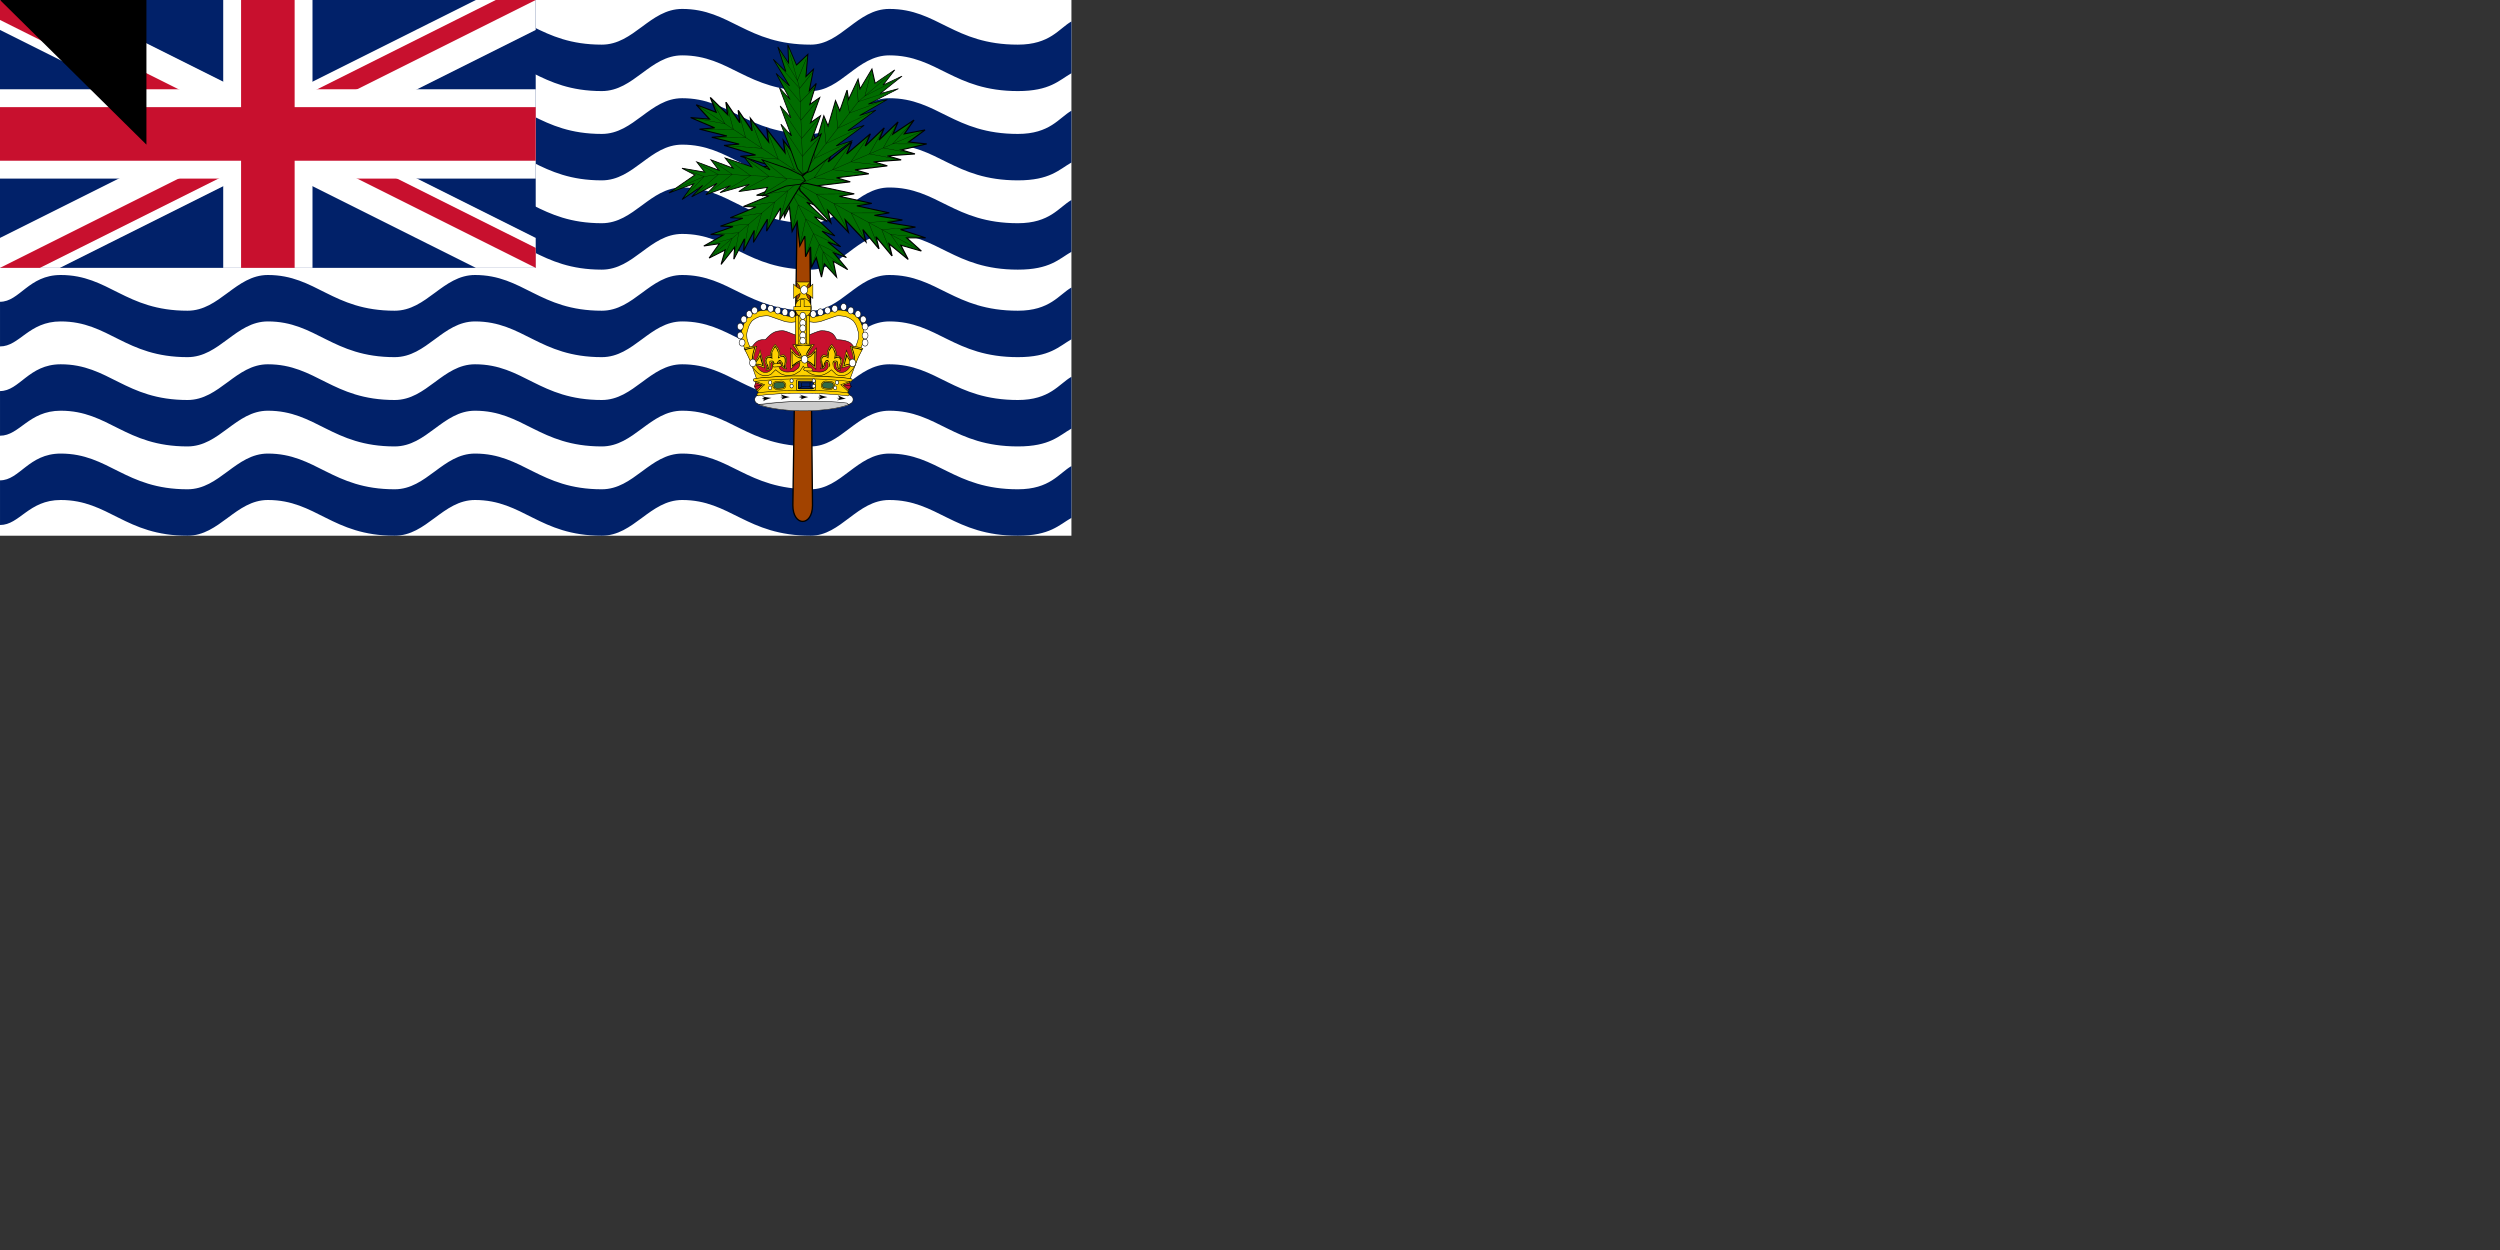 <svg xmlns="http://www.w3.org/2000/svg" xmlns:xlink="http://www.w3.org/1999/xlink" width="1400" height="700"><rect width="100%" height="100%" fill="#333333" stroke="none"/><clipPath id="c"><path d="M0 0v75h350v75h-50zm300 0H150v200H0v-50z"/></clipPath><clipPath id="b"><path d="M0 0h300v150H0z"/></clipPath><path fill="#fff" d="M0 0h600v300H0z"/><path id="a" fill="#012169" d="M600 261c-7 4-12 13-30 13-36 0-45-20-72-20-18 0-27 20-44 20-36 0-45-20-72-20-18 0-27 20-45 20-35 0-44-20-71-20-18 0-27 20-45 20-35 0-44-20-71-20-18 0-27 20-45 20-35 0-44-20-71-20-18 0-23 15-34 15v25c11 0 16-14 34-14 27 0 36 20 71 20 18 0 27-20 45-20 27 0 36 20 71 20 18 0 27-20 45-20 27 0 36 20 71 20 18 0 27-20 45-20 27 0 36 20 72 20 17 0 26-20 44-20 27 0 36 20 72 20 18 0 23-6 30-10z"/><use xlink:href="#a" transform="translate(0 -50)"/><use xlink:href="#a" transform="translate(0 -100)"/><use xlink:href="#a" transform="translate(0 -149)"/><use xlink:href="#a" transform="translate(0 -199)"/><use xlink:href="#a" transform="translate(0 -249)"/><path fill="#fff" d="M0 0h290v152H0Z" style="stroke-width:.983"/><g clip-path="url(#b)"><path fill="#012169" d="M0 0h300v150H0z"/><path stroke="#fff" stroke-width="30" d="m0 0 300 150m0-150L0 150"/><path stroke="#c8102e" stroke-width="20" d="m0 0 300 150m0-150L0 150" clip-path="url(#c)"/><path stroke="#fff" stroke-width="50" d="M150 0v200M0 75h350"/><path stroke="#c8102e" stroke-width="30" d="M150 0v200M0 75h350"/></g><path fill="#a24300" stroke="#fff" stroke-width="7" d="m447 79-3 204c0 12 11 12 11 0l-2-204Z" style="stroke:#000;stroke-width:.75;stroke-miterlimit:4;stroke-dasharray:none;stroke-opacity:1"/><g transform="matrix(.439 0 0 .377 122 25)"><g transform="matrix(-.315 .105 -.138 -.303 1046 373)"><g id="d" fill="none" stroke="#000"><path fill="#006d00" stroke="#fff" stroke-width="8" d="m496 549 18 71 35-53-18 89 36-36-36 89 36-36-36 89 36-36-36 107 36-36-36 107 36-36-36 106-17 54-18 17-18-17-17-54-36-106 36 36-36-107 36 36-36-107 36 36-36-89 36 36-36-89 36 36-18-89 35 53z" style="stroke:#000;stroke-opacity:1;stroke-width:4.453;stroke-miterlimit:4;stroke-dasharray:none" transform="translate(177 -224)"/><path d="M673 325v496m-71-177 71 106 71-106"/><path d="m602 573 71 106 71-106"/><path d="m602 502 71 107 71-107"/><path d="m602 449 71 89 71-89"/><path d="m602 396 71 89 71-89"/><path d="m620 343 53 106 53-106"/></g></g><use xlink:href="#d" transform="matrix(.237 -.282 .295 .228 355 205)"/><use xlink:href="#d" transform="matrix(.152 .335 -.333 .167 908 -153)"/><use xlink:href="#d" transform="matrix(-.21 .302 -.315 -.199 1141 168)"/><use xlink:href="#d" transform="matrix(-.208 -.258 .236 -.235 690 567)"/><g transform="matrix(-.362 -.099 -.21 .318 1222 -24)"><g id="e" fill="none" stroke="#000"><path fill="#006d00" stroke="#fff" stroke-width="8" d="m461 549 28 71 42-53-10 89 28-36-18 89 26-36-26 89 36-36-36 107 36-36-36 107 36-36-36 106-17 54-18 17-18-17-17-54-36-106 36 36-36-107 36 36-36-107 36 36-46-89 46 36-54-89 43 36-25-89 36 53z" style="stroke-width:3.336;stroke-miterlimit:4;stroke-dasharray:none;stroke:#000;stroke-opacity:1" transform="translate(283 -124)"/><path d="m751 461 29 124v336"/><path d="m720 762 60 88 60-88"/><path d="m718 691 62 89 60-89"/><path d="m719 620 61 89 59-89"/><path d="m716 567 64 71 53-71"/><path d="m709 514 71 71 45-71"/><path d="m720 469 53 87 35-95"/></g></g><use xlink:href="#e" transform="matrix(.361 .104 .013 .381 453 -239)"/><g fill="none" stroke="#000"><path fill="#006d00" stroke="#fff" stroke-width="8" d="m354 531 89 89 18-53v89l35-36-18 89 36-36-18 89 35-36-17 107 35-36-35 107 35-36-18 106-17 54-18 17-18-17-17-54-54-82 36 12-36-107 36 36-53-107 35 36-53-89 53 36-71-89 53 36-70-71 70 35z" style="stroke-width:3.523;stroke-miterlimit:4;stroke-dasharray:none;stroke:#000;stroke-opacity:1" transform="matrix(.046 -.365 .326 .065 386 315)"/><path d="m379 560 64 96 18 53 8 45 9 79 10 71 8 141" transform="matrix(.046 -.365 .326 .065 386 315)"/><path d="m425 904 64 70 51-88" transform="matrix(.046 -.365 .326 .065 386 315)"/><path d="m417 815 71 89 50-89" transform="matrix(.046 -.365 .326 .065 386 315)"/><path d="m407 752 71 81 46-89M372 638l89 71 25-71" transform="matrix(.046 -.365 .326 .065 386 315)"/><path d="m361 602 82 54 10-54m-63 89 81 71 34-71" transform="matrix(.046 -.365 .326 .065 386 315)"/></g></g><path d="M452 195h28l2-7v-5l-3-5-5-2-5-1-7 3-6 1-4-1zm-4 0h-29l-2-7v-5l3-5 5-2 5-1 7 3 6 1 5-1z" style="color:#000;font-style:normal;font-variant:normal;font-weight:400;font-stretch:normal;font-size:medium;line-height:normal;font-family:&quot;Bitstream Vera Sans&quot;;-inkscape-font-specification:&quot;Bitstream Vera Sans&quot;;text-indent:0;text-align:start;text-decoration:none;text-decoration-line:none;letter-spacing:normal;word-spacing:normal;text-transform:none;writing-mode:lr-tb;direction:ltr;text-anchor:start;display:inline;overflow:visible;visibility:visible;opacity:.995;fill:#fff;fill-opacity:1;stroke:none;stroke-width:.301;stroke-miterlimit:4;stroke-dasharray:none;stroke-opacity:1;marker:none;enable-background:accumulate"/><path d="M1079 809a523 523 0 0 0-48 2l-1 1c-4 1-5 5-3 8 5 5 30 10 60 10 31 0 56-5 61-10 2-3 1-7-3-8l-1-1-21-2h-36z" style="fill:#fff;fill-opacity:1;fill-rule:nonzero;stroke:none" transform="matrix(.448 0 0 .482 -37 -170)"/><path d="M1093 814a69 69 0 0 1-11-3l3 2-4 1 4 1-2 2a60 60 0 0 1 10-3zm-23 0a60 60 0 0 1-11-3c0 1 1 2 3 2l-4 1 4 1c-2 0-2 1-3 2a58 58 0 0 1 11-3zm-23 1a67 67 0 0 1-12-2l3 2-3 1 3 1-2 2a54 54 0 0 1 11-4zm70-1a71 71 0 0 0-11 3c0-1 1-2 3-2l-4-1 4-1c-2 0-2-1-3-2a57 57 0 0 0 11 3zm23 2a66 66 0 0 0-11 2l3-2-4-1h4l-2-3a71 71 0 0 0 10 4z" style="fill:#000;fill-opacity:1;fill-rule:nonzero;stroke:none" transform="matrix(.448 0 0 .482 -37 -170)"/><path d="M1087 819c-36 0-57 2-56 4 13 5 38 7 56 7 19 0 44-2 57-7 1-2-20-4-57-4z" style="fill:#ccc;fill-opacity:1;fill-rule:nonzero;stroke:none" transform="matrix(.448 0 0 .482 -37 -170)"/><path d="m1144 823-3-2a346 346 0 0 0-45-2h-17a523 523 0 0 0-48 4" style="fill:none;stroke:#000;stroke-width:.616;stroke-linecap:butt;stroke-linejoin:miter;stroke-miterlimit:4;stroke-dasharray:none;stroke-opacity:1" transform="matrix(.448 0 0 .482 -37 -170)"/><path d="M1079 809a523 523 0 0 0-48 2l-1 1c-4 1-5 5-3 8 5 5 30 10 60 10 31 0 56-5 61-10 2-3 1-7-3-8l-1-1-21-2h-36z" style="fill:none;stroke:#000;stroke-width:.616;stroke-linecap:butt;stroke-linejoin:miter;stroke-miterlimit:4;stroke-dasharray:none;stroke-opacity:1" transform="matrix(.448 0 0 .482 -37 -170)"/><g style="stroke-width:1.176;stroke-miterlimit:4;stroke-dasharray:none"><g style="display:inline;stroke-width:2.417;stroke-miterlimit:4;stroke-dasharray:none"><path d="m1220 702 17-48 7-20 18-11 18-38 8-10 1-35s-12-26-31-35c-27-12-64-11-64-11s-9-21-24-29c-16-9-33-11-52-11-18 0-51 16-68 20l-30 11-30-11c-18-4-51-20-69-20s-35 2-51 11c-15 8-36 29-36 29s-24-3-41 7c-20 12-35 37-35 37l1 38 4 15 13 15 18 29 12 29 14 38z" style="fill:#c8102e;fill-opacity:1;fill-rule:evenodd;stroke:none" transform="matrix(.111 0 0 .126 336 128)"/><path d="m1220 702 17-48 7-20 18-11 18-38 8-10 1-35s-12-26-31-35c-27-12-64-11-64-11s-9-21-24-29c-16-9-33-11-52-11-18 0-51 16-68 20l-30 11-30-11c-18-4-51-20-69-20s-35 2-51 11c-15 8-36 29-36 29s-24-3-41 7c-20 12-35 37-35 37l1 38 4 15 13 15 18 29 12 29 14 38z" style="display:inline;fill:none;stroke:#000;stroke-width:2.417;stroke-linecap:butt;stroke-linejoin:miter;stroke-miterlimit:4;stroke-dasharray:none;stroke-opacity:1" transform="matrix(.111 0 0 .126 336 128)"/></g><g style="stroke-width:1.176;stroke-miterlimit:4;stroke-dasharray:none"><g style="stroke-width:1.176;stroke-miterlimit:4;stroke-dasharray:none"><g style="stroke-width:1.176;stroke-miterlimit:4;stroke-dasharray:none"><g style="display:inline;stroke-width:1.176;stroke-miterlimit:4;stroke-dasharray:none"><g style="stroke-width:1.176;stroke-miterlimit:4;stroke-dasharray:none"><path d="M358 214c-9 2-18 6-26 13-7 7-11 15-14 25-3 9-3 15-1 24 1 12 8 24 8 24l13-2s-8-16-9-23c-1-9-1-12 2-20 2-8 5-13 10-19 6-5 13-8 20-10 7-1 15-2 20-1l31 10c8 3 15 4 24 4l17-2 11-3-3-12-10 2-14 2c-9 0-14-1-21-3-11-4-19-8-32-10-8-2-17-1-26 1z" style="color:#000;font-style:normal;font-variant:normal;font-weight:400;font-stretch:normal;font-size:medium;line-height:normal;font-family:&quot;Bitstream Vera Sans&quot;;-inkscape-font-specification:&quot;Bitstream Vera Sans&quot;;text-indent:0;text-align:start;text-decoration:none;text-decoration-line:none;letter-spacing:normal;word-spacing:normal;text-transform:none;writing-mode:lr-tb;direction:ltr;text-anchor:start;display:inline;overflow:visible;visibility:visible;fill:#fed100;fill-opacity:1;stroke:none;stroke-width:1.176;marker:none;enable-background:accumulate" transform="matrix(-.235 0 0 .253 558 120)"/><path d="M358 214c-9 2-18 6-26 13-7 7-11 15-14 25-3 9-3 15-1 24 1 12 8 24 8 24l13-2s-8-16-9-23c-1-9-1-12 2-20 2-8 5-13 10-19 6-5 13-8 20-10 7-1 15-2 20-1l31 10c8 3 15 4 24 4l17-2 11-3-3-12-10 2-14 2c-9 0-14-1-21-3-11-4-19-8-32-10-8-2-17-1-26 1z" style="color:#000;font-style:normal;font-variant:normal;font-weight:400;font-stretch:normal;font-size:medium;line-height:normal;font-family:&quot;Bitstream Vera Sans&quot;;-inkscape-font-specification:&quot;Bitstream Vera Sans&quot;;text-indent:0;text-align:start;text-decoration:none;text-decoration-line:none;letter-spacing:normal;word-spacing:normal;text-transform:none;writing-mode:lr-tb;direction:ltr;text-anchor:start;display:inline;overflow:visible;visibility:visible;fill:none;stroke:#000;stroke-width:1.176;stroke-miterlimit:4;stroke-dasharray:none;stroke-opacity:1;marker:none;enable-background:accumulate" transform="matrix(-.235 0 0 .253 558 120)"/></g><g style="display:inline;stroke-width:.884;stroke-miterlimit:4;stroke-dasharray:none"><g style="display:inline;stroke-width:1.768;stroke-miterlimit:4;stroke-dasharray:none"><path d="M2700 785a10 11 0 1 1-21 0 10 11 0 1 1 21 0z" style="display:inline;overflow:visible;visibility:visible;fill:#fff;fill-opacity:1;stroke:#000;stroke-width:1.768;stroke-linecap:butt;stroke-linejoin:miter;stroke-miterlimit:4;stroke-dasharray:none;stroke-dashoffset:0;stroke-opacity:1;marker:none;enable-background:accumulate" transform="matrix(-.156 0 0 .168 904 60)"/></g></g><g style="display:inline;stroke-width:.884;stroke-miterlimit:4;stroke-dasharray:none"><g style="display:inline;stroke-width:1.768;stroke-miterlimit:4;stroke-dasharray:none"><path d="M2700 785a10 11 0 1 1-21 0 10 11 0 1 1 21 0z" style="display:inline;overflow:visible;visibility:visible;fill:#fff;fill-opacity:1;stroke:#000;stroke-width:1.768;stroke-linecap:butt;stroke-linejoin:miter;stroke-miterlimit:4;stroke-dasharray:none;stroke-dashoffset:0;stroke-opacity:1;marker:none;enable-background:accumulate" transform="matrix(-.156 0 0 .168 904 56)"/></g></g><g style="display:inline;stroke-width:.884;stroke-miterlimit:4;stroke-dasharray:none"><g style="display:inline;stroke-width:1.768;stroke-miterlimit:4;stroke-dasharray:none"><path d="M2700 785a10 11 0 1 1-21 0 10 11 0 1 1 21 0z" style="display:inline;overflow:visible;visibility:visible;fill:#fff;fill-opacity:1;stroke:#000;stroke-width:1.768;stroke-linecap:butt;stroke-linejoin:miter;stroke-miterlimit:4;stroke-dasharray:none;stroke-dashoffset:0;stroke-opacity:1;marker:none;enable-background:accumulate" transform="matrix(-.156 0 0 .168 904 51)"/></g></g><g style="display:inline;stroke-width:.884;stroke-miterlimit:4;stroke-dasharray:none"><g style="display:inline;stroke-width:1.768;stroke-miterlimit:4;stroke-dasharray:none"><path d="M2700 785a10 11 0 1 1-21 0 10 11 0 1 1 21 0z" style="display:inline;overflow:visible;visibility:visible;fill:#fff;fill-opacity:1;stroke:#000;stroke-width:1.768;stroke-linecap:butt;stroke-linejoin:miter;stroke-miterlimit:4;stroke-dasharray:none;stroke-dashoffset:0;stroke-opacity:1;marker:none;enable-background:accumulate" transform="matrix(-.156 0 0 .168 903 47)"/></g></g><g style="display:inline;stroke-width:.884;stroke-miterlimit:4;stroke-dasharray:none"><g style="display:inline;stroke-width:1.768;stroke-miterlimit:4;stroke-dasharray:none"><path d="M2700 785a10 11 0 1 1-21 0 10 11 0 1 1 21 0z" style="display:inline;overflow:visible;visibility:visible;fill:#fff;fill-opacity:1;stroke:#000;stroke-width:1.768;stroke-linecap:butt;stroke-linejoin:miter;stroke-miterlimit:4;stroke-dasharray:none;stroke-dashoffset:0;stroke-opacity:1;marker:none;enable-background:accumulate" transform="matrix(-.156 0 0 .168 900 44)"/></g></g><g style="display:inline;stroke-width:.884;stroke-miterlimit:4;stroke-dasharray:none"><g style="display:inline;stroke-width:1.768;stroke-miterlimit:4;stroke-dasharray:none"><path d="M2700 785a10 11 0 1 1-21 0 10 11 0 1 1 21 0z" style="display:inline;overflow:visible;visibility:visible;fill:#fff;fill-opacity:1;stroke:#000;stroke-width:1.768;stroke-linecap:butt;stroke-linejoin:miter;stroke-miterlimit:4;stroke-dasharray:none;stroke-dashoffset:0;stroke-opacity:1;marker:none;enable-background:accumulate" transform="matrix(-.156 0 0 .168 896 42)"/></g></g><g style="display:inline;stroke-width:.884;stroke-miterlimit:4;stroke-dasharray:none"><g style="display:inline;stroke-width:1.768;stroke-miterlimit:4;stroke-dasharray:none"><path d="M2700 785a10 11 0 1 1-21 0 10 11 0 1 1 21 0z" style="display:inline;overflow:visible;visibility:visible;fill:#fff;fill-opacity:1;stroke:#000;stroke-width:1.768;stroke-linecap:butt;stroke-linejoin:miter;stroke-miterlimit:4;stroke-dasharray:none;stroke-dashoffset:0;stroke-opacity:1;marker:none;enable-background:accumulate" transform="matrix(-.156 0 0 .168 892 40)"/></g></g><g style="display:inline;stroke-width:.884;stroke-miterlimit:4;stroke-dasharray:none"><g style="display:inline;stroke-width:1.768;stroke-miterlimit:4;stroke-dasharray:none"><path d="M2700 785a10 11 0 1 1-21 0 10 11 0 1 1 21 0z" style="display:inline;overflow:visible;visibility:visible;fill:#fff;fill-opacity:1;stroke:#000;stroke-width:1.768;stroke-linecap:butt;stroke-linejoin:miter;stroke-miterlimit:4;stroke-dasharray:none;stroke-dashoffset:0;stroke-opacity:1;marker:none;enable-background:accumulate" transform="matrix(-.156 0 0 .168 887 41)"/></g></g><g style="display:inline;stroke-width:.884;stroke-miterlimit:4;stroke-dasharray:none"><g style="display:inline;stroke-width:1.768;stroke-miterlimit:4;stroke-dasharray:none"><path d="M2700 785a10 11 0 1 1-21 0 10 11 0 1 1 21 0z" style="display:inline;overflow:visible;visibility:visible;fill:#fff;fill-opacity:1;stroke:#000;stroke-width:1.768;stroke-linecap:butt;stroke-linejoin:miter;stroke-miterlimit:4;stroke-dasharray:none;stroke-dashoffset:0;stroke-opacity:1;marker:none;enable-background:accumulate" transform="matrix(-.156 0 0 .168 875 44)"/></g></g><g style="display:inline;stroke-width:.884;stroke-miterlimit:4;stroke-dasharray:none"><g style="display:inline;stroke-width:1.768;stroke-miterlimit:4;stroke-dasharray:none"><path d="M2700 785a10 11 0 1 1-21 0 10 11 0 1 1 21 0z" style="display:inline;overflow:visible;visibility:visible;fill:#fff;fill-opacity:1;stroke:#000;stroke-width:1.768;stroke-linecap:butt;stroke-linejoin:miter;stroke-miterlimit:4;stroke-dasharray:none;stroke-dashoffset:0;stroke-opacity:1;marker:none;enable-background:accumulate" transform="matrix(-.156 0 0 .168 883 42)"/></g></g><g style="display:inline;stroke-width:.884;stroke-miterlimit:4;stroke-dasharray:none"><g style="display:inline;stroke-width:1.768;stroke-miterlimit:4;stroke-dasharray:none"><path d="M2700 785a10 11 0 1 1-21 0 10 11 0 1 1 21 0z" style="display:inline;overflow:visible;visibility:visible;fill:#fff;fill-opacity:1;stroke:#000;stroke-width:1.768;stroke-linecap:butt;stroke-linejoin:miter;stroke-miterlimit:4;stroke-dasharray:none;stroke-dashoffset:0;stroke-opacity:1;marker:none;enable-background:accumulate" transform="matrix(-.156 0 0 .168 879 43)"/></g></g></g><g style="stroke-width:1.176;stroke-miterlimit:4;stroke-dasharray:none"><g style="stroke-width:1.176;stroke-miterlimit:4;stroke-dasharray:none"><path d="M358 214c-9 2-18 6-26 13-7 7-11 15-14 25-3 9-3 15-1 24 1 12 8 24 8 24l13-2s-8-16-9-23c-1-9-1-12 2-20 2-8 5-13 10-19 6-5 13-8 20-10 7-1 15-2 20-1l31 10c8 3 15 4 24 4l17-2 11-3-3-12-10 2-14 2c-9 0-14-1-21-3-11-4-19-8-32-10-8-2-17-1-26 1z" style="color:#000;font-style:normal;font-variant:normal;font-weight:400;font-stretch:normal;font-size:medium;line-height:normal;font-family:&quot;Bitstream Vera Sans&quot;;-inkscape-font-specification:&quot;Bitstream Vera Sans&quot;;text-indent:0;text-align:start;text-decoration:none;text-decoration-line:none;letter-spacing:normal;word-spacing:normal;text-transform:none;writing-mode:lr-tb;direction:ltr;text-anchor:start;display:inline;overflow:visible;visibility:visible;fill:#fed100;fill-opacity:1;stroke:none;stroke-width:1.176;marker:none;enable-background:accumulate" transform="matrix(.235 0 0 .253 341 120)"/><path d="M358 214c-9 2-18 6-26 13-7 7-11 15-14 25-3 9-3 15-1 24 1 12 8 24 8 24l13-2s-8-16-9-23c-1-9-1-12 2-20 2-8 5-13 10-19 6-5 13-8 20-10 7-1 15-2 20-1l31 10c8 3 15 4 24 4l17-2 11-3-3-12-10 2-14 2c-9 0-14-1-21-3-11-4-19-8-32-10-8-2-17-1-26 1z" style="color:#000;font-style:normal;font-variant:normal;font-weight:400;font-stretch:normal;font-size:medium;line-height:normal;font-family:&quot;Bitstream Vera Sans&quot;;-inkscape-font-specification:&quot;Bitstream Vera Sans&quot;;text-indent:0;text-align:start;text-decoration:none;text-decoration-line:none;letter-spacing:normal;word-spacing:normal;text-transform:none;writing-mode:lr-tb;direction:ltr;text-anchor:start;display:inline;overflow:visible;visibility:visible;fill:none;stroke:#000;stroke-width:1.176;stroke-miterlimit:4;stroke-dasharray:none;stroke-opacity:1;marker:none;enable-background:accumulate" transform="matrix(.235 0 0 .253 341 120)"/></g><g style="display:inline;stroke-width:.884;stroke-miterlimit:4;stroke-dasharray:none"><g style="display:inline;stroke-width:1.768;stroke-miterlimit:4;stroke-dasharray:none"><path d="M2700 785a10 11 0 1 1-21 0 10 11 0 1 1 21 0z" style="display:inline;overflow:visible;visibility:visible;fill:#fff;fill-opacity:1;stroke:#000;stroke-width:1.768;stroke-linecap:butt;stroke-linejoin:miter;stroke-miterlimit:4;stroke-dasharray:none;stroke-dashoffset:0;stroke-opacity:1;marker:none;enable-background:accumulate" transform="matrix(.156 0 0 .168 -4 60)"/></g></g><g style="display:inline;stroke-width:.884;stroke-miterlimit:4;stroke-dasharray:none"><g style="display:inline;stroke-width:1.768;stroke-miterlimit:4;stroke-dasharray:none"><path d="M2700 785a10 11 0 1 1-21 0 10 11 0 1 1 21 0z" style="display:inline;overflow:visible;visibility:visible;fill:#fff;fill-opacity:1;stroke:#000;stroke-width:1.768;stroke-linecap:butt;stroke-linejoin:miter;stroke-miterlimit:4;stroke-dasharray:none;stroke-dashoffset:0;stroke-opacity:1;marker:none;enable-background:accumulate" transform="matrix(.156 0 0 .168 -5 56)"/></g></g><g style="display:inline;stroke-width:.884;stroke-miterlimit:4;stroke-dasharray:none"><g style="display:inline;stroke-width:1.768;stroke-miterlimit:4;stroke-dasharray:none"><path d="M2700 785a10 11 0 1 1-21 0 10 11 0 1 1 21 0z" style="display:inline;overflow:visible;visibility:visible;fill:#fff;fill-opacity:1;stroke:#000;stroke-width:1.768;stroke-linecap:butt;stroke-linejoin:miter;stroke-miterlimit:4;stroke-dasharray:none;stroke-dashoffset:0;stroke-opacity:1;marker:none;enable-background:accumulate" transform="matrix(.156 0 0 .168 -5 51)"/></g></g><g style="display:inline;stroke-width:.884;stroke-miterlimit:4;stroke-dasharray:none"><g style="display:inline;stroke-width:1.768;stroke-miterlimit:4;stroke-dasharray:none"><path d="M2700 785a10 11 0 1 1-21 0 10 11 0 1 1 21 0z" style="display:inline;overflow:visible;visibility:visible;fill:#fff;fill-opacity:1;stroke:#000;stroke-width:1.768;stroke-linecap:butt;stroke-linejoin:miter;stroke-miterlimit:4;stroke-dasharray:none;stroke-dashoffset:0;stroke-opacity:1;marker:none;enable-background:accumulate" transform="matrix(.156 0 0 .168 -3 47)"/></g></g><g style="display:inline;stroke-width:.884;stroke-miterlimit:4;stroke-dasharray:none"><g style="display:inline;stroke-width:1.768;stroke-miterlimit:4;stroke-dasharray:none"><path d="M2700 785a10 11 0 1 1-21 0 10 11 0 1 1 21 0z" style="display:inline;overflow:visible;visibility:visible;fill:#fff;fill-opacity:1;stroke:#000;stroke-width:1.768;stroke-linecap:butt;stroke-linejoin:miter;stroke-miterlimit:4;stroke-dasharray:none;stroke-dashoffset:0;stroke-opacity:1;marker:none;enable-background:accumulate" transform="matrix(.156 0 0 .168 0 44)"/></g></g><g style="display:inline;stroke-width:.884;stroke-miterlimit:4;stroke-dasharray:none"><g style="display:inline;stroke-width:1.768;stroke-miterlimit:4;stroke-dasharray:none"><path d="M2700 785a10 11 0 1 1-21 0 10 11 0 1 1 21 0z" style="display:inline;overflow:visible;visibility:visible;fill:#fff;fill-opacity:1;stroke:#000;stroke-width:1.768;stroke-linecap:butt;stroke-linejoin:miter;stroke-miterlimit:4;stroke-dasharray:none;stroke-dashoffset:0;stroke-opacity:1;marker:none;enable-background:accumulate" transform="matrix(.156 0 0 .168 3 42)"/></g></g><g style="display:inline;stroke-width:.884;stroke-miterlimit:4;stroke-dasharray:none"><g style="display:inline;stroke-width:1.768;stroke-miterlimit:4;stroke-dasharray:none"><path d="M2700 785a10 11 0 1 1-21 0 10 11 0 1 1 21 0z" style="display:inline;overflow:visible;visibility:visible;fill:#fff;fill-opacity:1;stroke:#000;stroke-width:1.768;stroke-linecap:butt;stroke-linejoin:miter;stroke-miterlimit:4;stroke-dasharray:none;stroke-dashoffset:0;stroke-opacity:1;marker:none;enable-background:accumulate" transform="matrix(.156 0 0 .168 8 40)"/></g></g><g style="display:inline;stroke-width:.884;stroke-miterlimit:4;stroke-dasharray:none"><g style="display:inline;stroke-width:1.768;stroke-miterlimit:4;stroke-dasharray:none"><path d="M2700 785a10 11 0 1 1-21 0 10 11 0 1 1 21 0z" style="display:inline;overflow:visible;visibility:visible;fill:#fff;fill-opacity:1;stroke:#000;stroke-width:1.768;stroke-linecap:butt;stroke-linejoin:miter;stroke-miterlimit:4;stroke-dasharray:none;stroke-dashoffset:0;stroke-opacity:1;marker:none;enable-background:accumulate" transform="matrix(.156 0 0 .168 12 41)"/></g></g><g style="display:inline;stroke-width:.884;stroke-miterlimit:4;stroke-dasharray:none"><g style="display:inline;stroke-width:1.768;stroke-miterlimit:4;stroke-dasharray:none"><path d="M2700 785a10 11 0 1 1-21 0 10 11 0 1 1 21 0z" style="display:inline;overflow:visible;visibility:visible;fill:#fff;fill-opacity:1;stroke:#000;stroke-width:1.768;stroke-linecap:butt;stroke-linejoin:miter;stroke-miterlimit:4;stroke-dasharray:none;stroke-dashoffset:0;stroke-opacity:1;marker:none;enable-background:accumulate" transform="matrix(.156 0 0 .168 24 44)"/></g></g><g style="display:inline;stroke-width:.884;stroke-miterlimit:4;stroke-dasharray:none"><g style="display:inline;stroke-width:1.768;stroke-miterlimit:4;stroke-dasharray:none"><path d="M2700 785a10 11 0 1 1-21 0 10 11 0 1 1 21 0z" style="display:inline;overflow:visible;visibility:visible;fill:#fff;fill-opacity:1;stroke:#000;stroke-width:1.768;stroke-linecap:butt;stroke-linejoin:miter;stroke-miterlimit:4;stroke-dasharray:none;stroke-dashoffset:0;stroke-opacity:1;marker:none;enable-background:accumulate" transform="matrix(.156 0 0 .168 16 42)"/></g></g><g style="display:inline;stroke-width:.884;stroke-miterlimit:4;stroke-dasharray:none"><g style="display:inline;stroke-width:1.768;stroke-miterlimit:4;stroke-dasharray:none"><path d="M2700 785a10 11 0 1 1-21 0 10 11 0 1 1 21 0z" style="display:inline;overflow:visible;visibility:visible;fill:#fff;fill-opacity:1;stroke:#000;stroke-width:1.768;stroke-linecap:butt;stroke-linejoin:miter;stroke-miterlimit:4;stroke-dasharray:none;stroke-dashoffset:0;stroke-opacity:1;marker:none;enable-background:accumulate" transform="matrix(.156 0 0 .168 20 43)"/></g></g></g></g><g style="stroke-width:1.176;stroke-miterlimit:4;stroke-dasharray:none"><g style="stroke-width:.972;stroke-miterlimit:4;stroke-dasharray:none"><g style="stroke-width:.972;stroke-miterlimit:4;stroke-dasharray:none"><path d="m186 37 5-5c2-3 3-5 3-8l-7 4-6 5V7l6 5 7 4c0-3-1-6-3-8l-5-5h28l-5 5c-1 2-3 5-3 8l7-4 6-5v26l-6-5-7-4c0 3 2 5 3 8l5 5z" style="display:inline;fill:#fed100;fill-opacity:1;stroke:#000;stroke-width:.972;stroke-miterlimit:4;stroke-dasharray:none;stroke-opacity:1" transform="matrix(.284 0 0 .306 393 157)"/></g><g style="display:inline;stroke-width:.73;stroke-miterlimit:4;stroke-dasharray:none"><g style="display:inline;stroke-width:1.461;stroke-miterlimit:4;stroke-dasharray:none"><path d="M2700 785a10 11 0 1 1-21 0 10 11 0 1 1 21 0z" style="display:inline;overflow:visible;visibility:visible;fill:#fff;fill-opacity:1;stroke:#000;stroke-width:1.461;stroke-linecap:butt;stroke-linejoin:miter;stroke-miterlimit:4;stroke-dasharray:none;stroke-dashoffset:0;stroke-opacity:1;marker:none;enable-background:accumulate" transform="matrix(.189 0 0 .203 -58 3)"/></g></g></g><g style="stroke-width:1.247;stroke-miterlimit:4;stroke-dasharray:none"><g style="display:inline;stroke-width:.675;stroke-miterlimit:4;stroke-dasharray:none"><path d="M2700 785a10 11 0 1 1-21 0 10 11 0 1 1 21 0z" style="display:inline;overflow:visible;visibility:visible;fill:#fed100;fill-opacity:1;stroke:none;stroke-width:.649;marker:none;enable-background:accumulate" transform="matrix(.429 0 0 .454 -704 -184)"/><path d="M2700 785a10 11 0 1 1-21 0 10 11 0 1 1 21 0z" style="display:inline;overflow:visible;visibility:visible;fill:none;stroke:#000;stroke-width:.649;stroke-linecap:butt;stroke-linejoin:miter;stroke-miterlimit:4;stroke-dasharray:none;stroke-dashoffset:0;stroke-opacity:1;marker:none;enable-background:accumulate" transform="matrix(.429 0 0 .454 -704 -184)"/></g><g style="stroke-width:1.247;stroke-miterlimit:4;stroke-dasharray:none"><path d="M196 28v18h-17v8h43v-8h-17V28Z" style="fill:#fed100;fill-opacity:1;stroke:none" transform="matrix(.221 0 0 .238 405 161)"/><path d="M196 28v17h-17v9h43v-9h-17V28z" style="display:inline;fill:none;stroke:#000;stroke-width:1.247;stroke-miterlimit:4;stroke-dasharray:none;stroke-opacity:1" transform="matrix(.221 0 0 .238 405 161)"/></g></g><g style="stroke-width:1.176;stroke-miterlimit:4;stroke-dasharray:none"><g style="stroke-width:1.176;stroke-miterlimit:4;stroke-dasharray:none"><g style="stroke-width:1.176;stroke-miterlimit:4;stroke-dasharray:none" transform="matrix(.235 0 0 .253 404 168)"><rect width="25" height="72" x="182" y="35" ry="6" style="display:inline;overflow:visible;visibility:visible;fill:#fed100;fill-opacity:1;fill-rule:evenodd;stroke:none;stroke-width:1.176;marker:none;enable-background:accumulate"/><rect width="25" height="72" x="182" y="35" ry="6" style="display:inline;overflow:visible;visibility:visible;fill:none;stroke:#000;stroke-width:1.176;stroke-linecap:butt;stroke-linejoin:miter;stroke-miterlimit:4;stroke-dasharray:none;stroke-dashoffset:0;stroke-opacity:1;marker:none;enable-background:accumulate"/></g><g style="display:inline;stroke-width:1.176;stroke-miterlimit:4;stroke-dasharray:none"><g style="stroke-width:1.176;stroke-miterlimit:4;stroke-dasharray:none"><g style="stroke-width:1.154;stroke-miterlimit:4;stroke-dasharray:none" transform="matrix(.269 0 0 .229 386 -39)"><rect width="7" height="79" x="221" y="941" ry="4" style="display:inline;overflow:visible;visibility:visible;fill:#fed100;fill-opacity:1;fill-rule:evenodd;stroke:none;stroke-width:1.154;marker:none;enable-background:accumulate"/><path d="M225 941c2 0 3 2 3 4v72c0 2-1 3-3 3s-4-1-4-3v-72c0-2 2-4 4-4z" style="display:inline;overflow:visible;visibility:visible;fill:none;stroke:#000;stroke-width:1.154;stroke-linecap:butt;stroke-linejoin:miter;stroke-miterlimit:4;stroke-dasharray:none;stroke-dashoffset:0;stroke-opacity:1;marker:none;enable-background:accumulate"/></g><g style="stroke-width:1.154;stroke-miterlimit:4;stroke-dasharray:none" transform="matrix(.269 0 0 .229 387 -39)"><rect width="7" height="79" x="240" y="941" ry="4" style="display:inline;overflow:visible;visibility:visible;fill:#fed100;fill-opacity:1;fill-rule:evenodd;stroke:none;stroke-width:1.154;marker:none;enable-background:accumulate"/><rect width="7" height="79" x="240" y="941" ry="4" style="display:inline;overflow:visible;visibility:visible;fill:none;stroke:#000;stroke-width:1.154;stroke-linecap:butt;stroke-linejoin:miter;stroke-miterlimit:4;stroke-dasharray:none;stroke-dashoffset:0;stroke-opacity:1;marker:none;enable-background:accumulate"/></g></g></g></g><g style="stroke-width:1.176;stroke-miterlimit:4;stroke-dasharray:none"><g style="display:inline;stroke-width:.884;stroke-miterlimit:4;stroke-dasharray:none"><g style="display:inline;stroke-width:1.768;stroke-miterlimit:4;stroke-dasharray:none"><path d="M2700 785a10 11 0 1 1-21 0 10 11 0 1 1 21 0z" style="display:inline;overflow:visible;visibility:visible;fill:#fff;fill-opacity:1;stroke:#000;stroke-width:1.768;stroke-linecap:butt;stroke-linejoin:miter;stroke-miterlimit:4;stroke-dasharray:none;stroke-dashoffset:0;stroke-opacity:1;marker:none;enable-background:accumulate" transform="matrix(.156 0 0 .168 30 45)"/></g></g><g style="display:inline;stroke-width:.884;stroke-miterlimit:4;stroke-dasharray:none"><g style="display:inline;stroke-width:1.768;stroke-miterlimit:4;stroke-dasharray:none"><path d="M2700 785a10 11 0 1 1-21 0 10 11 0 1 1 21 0z" style="display:inline;overflow:visible;visibility:visible;fill:#fff;fill-opacity:1;stroke:#000;stroke-width:1.768;stroke-linecap:butt;stroke-linejoin:miter;stroke-miterlimit:4;stroke-dasharray:none;stroke-dashoffset:0;stroke-opacity:1;marker:none;enable-background:accumulate" transform="matrix(.156 0 0 .168 30 49)"/></g></g><g style="display:inline;stroke-width:.884;stroke-miterlimit:4;stroke-dasharray:none"><g style="display:inline;stroke-width:1.768;stroke-miterlimit:4;stroke-dasharray:none"><path d="M2700 785a10 11 0 1 1-21 0 10 11 0 1 1 21 0z" style="display:inline;overflow:visible;visibility:visible;fill:#fff;fill-opacity:1;stroke:#000;stroke-width:1.768;stroke-linecap:butt;stroke-linejoin:miter;stroke-miterlimit:4;stroke-dasharray:none;stroke-dashoffset:0;stroke-opacity:1;marker:none;enable-background:accumulate" transform="matrix(.156 0 0 .168 30 52)"/></g></g><g style="display:inline;stroke-width:.884;stroke-miterlimit:4;stroke-dasharray:none"><g style="display:inline;stroke-width:1.768;stroke-miterlimit:4;stroke-dasharray:none"><path d="M2700 785a10 11 0 1 1-21 0 10 11 0 1 1 21 0z" style="display:inline;overflow:visible;visibility:visible;fill:#fff;fill-opacity:1;stroke:#000;stroke-width:1.768;stroke-linecap:butt;stroke-linejoin:miter;stroke-miterlimit:4;stroke-dasharray:none;stroke-dashoffset:0;stroke-opacity:1;marker:none;enable-background:accumulate" transform="matrix(.156 0 0 .168 30 56)"/></g></g><g style="display:inline;stroke-width:.884;stroke-miterlimit:4;stroke-dasharray:none"><g style="display:inline;stroke-width:1.768;stroke-miterlimit:4;stroke-dasharray:none"><path d="M2700 785a10 11 0 1 1-21 0 10 11 0 1 1 21 0z" style="display:inline;overflow:visible;visibility:visible;fill:#fff;fill-opacity:1;stroke:#000;stroke-width:1.768;stroke-linecap:butt;stroke-linejoin:miter;stroke-miterlimit:4;stroke-dasharray:none;stroke-dashoffset:0;stroke-opacity:1;marker:none;enable-background:accumulate" transform="matrix(.156 0 0 .168 30 59)"/></g></g></g></g></g></g><g style="stroke-width:1.176;stroke-miterlimit:4;stroke-dasharray:none"><g style="stroke-width:1.176;stroke-miterlimit:4;stroke-dasharray:none"><g style="stroke-width:1.176;stroke-miterlimit:4;stroke-dasharray:none"><g style="stroke-width:1.176;stroke-miterlimit:4;stroke-dasharray:none"><path d="m-147 1087-18 45h-216l-17-45s13 19 24 23c5 3 12 4 18 2 8-3 18-17 18-17s9 11 15 14c6 2 13 2 19 2s12 0 17-4c7-5 14-21 14-21s7 13 12 18c5 4 10 6 16 8 6 1 12 0 18-2 8-2 20-14 20-14s8 11 14 13c5 3 12 3 18 2 6-2 12-6 17-10l11-14z" style="display:inline;fill:#fed100;fill-opacity:1;stroke:none" transform="matrix(.235 0 0 .253 514 -72)"/></g><path d="m-147 1087-18 45h-216l-17-45s13 19 24 23c5 3 12 4 18 2 8-3 18-17 18-17s9 11 15 14c6 2 13 2 19 2s12 0 17-4c7-5 14-21 14-21s7 13 12 18c5 4 10 6 16 8 6 1 12 0 18-2 8-2 20-14 20-14s8 11 14 13c5 3 12 3 18 2 6-2 12-6 17-10l11-14z" style="display:inline;fill:none;stroke:#000;stroke-width:1.176;stroke-linecap:butt;stroke-linejoin:miter;stroke-miterlimit:4;stroke-dasharray:none;stroke-opacity:1" transform="matrix(.235 0 0 .253 514 -72)"/></g><g style="stroke-width:1.176;stroke-miterlimit:4;stroke-dasharray:none"><path d="m-273 1095-8 11-12 7c-5 2-13 3-19 3-5-1-11-2-16-5l-11-8-11 10c-6 3-11 3-16 3-11-1-21-8-29-22-5-12-11-25-19-38 9-3 19-5 30-5-4 13-9 25-8 36 10-7 13-17 16-27l11 39c-6-1-3-2-20-6 3 7 11 15 20 16 6 0 10-1 14-5 3-2 5-5 5-9v-6c0-1-1-3-3-3l-2 3v8c0 2-2 4-4 6l-7 1 2-5c1-4-3-8-4-12v-8c1-2 3-5 6-6l3-1 4 1v-6a39 39 0 0 1 11-20l7 8 4 9v8l6-2h3c3 1 5 4 6 6l1 8c-1 5-3 8-2 12l2 5-7-1-5-5c-1-3 0-6-2-8 0-1-1-2-2-1-2 0-2 2-3 3v6l2 4c2 4 5 6 9 7 4 2 8 2 12 2l13-1 10-7c2-1 3-4 4-6l1-7c-5 1-8 3-12 6l-10 9v-47l12 13 9 5c-1-3-1-6-4-9l-12-16a152 152 0 0 1 51 0c-5 5-9 10-12 16-3 3-3 6-5 9l10-5 12-13-1 47-10-9c-3-3-7-5-11-6l1 7c1 2 2 5 4 6 3 3 5 5 10 7l13 1c4 0 8 0 12-2 3-1 7-3 9-7 1-1 2-3 1-4v-6l-2-3c-1-1-2 0-3 1l-2 8c0 2-2 4-4 5l-7 1 2-5c1-4-1-7-2-12 0-2-1-5 1-8 1-2 3-5 6-6h3l6 2v-8l4-9c2-4 7-8 7-8l7 9c1 2 4 8 4 11l-1 6 5-1 3 1 6 6v8c-1 4-5 8-4 12l1 5-6-1c-3-2-4-4-5-6v-8c0-1 0-3-2-3l-3 3v6c0 4 3 7 6 9 3 4 8 5 14 5 9-1 17-9 20-16l-21 6 11-39c4 10 7 20 16 27 2-11-3-23-7-36 11 0 21 2 30 5-8 13-14 26-19 38-8 14-18 21-29 22-6 0-11 0-16-3l-11-10s-7 6-12 8c-5 3-10 4-16 5-5 0-13-1-18-3-6-2-8-4-13-7l-8-11z" style="display:inline;fill:#fed100;fill-opacity:1;stroke:none" transform="matrix(.235 0 0 .253 514 -72)"/><path d="M-366 1116c-11-1-21-8-29-22-5-12-11-25-19-38 9-3 19-5 30-5-4 13-9 25-8 36 10-7 13-17 16-27l11 39c-6-1-3-2-20-6 3 7 11 15 20 16zm186-7c9-1 17-9 20-16l-21 6 11-39c4 10 7 20 16 27 2-11-3-23-7-36 11 0 21 2 30 5-8 13-14 26-19 38-8 14-18 21-29 22h-1z" style="display:inline;fill:#fed100;fill-opacity:1;stroke:none" transform="matrix(.235 0 0 .253 514 -72)"/><path d="M-312 1116c-5-1-11-2-16-5l-11-8-11 10c-6 3-11 3-16 3v1l1-8c6 0 10-1 14-5 3-2 5-5 5-9v-6c0-1-1-3-3-3l-2 3v8c0 2-2 4-4 6l-7 1 2-5c1-4-3-8-4-12v-8c1-2 3-5 6-6l3-1 4 1v-6a39 39 0 0 1 11-20l7 8 4 9v8l6-2h3c3 1 5 4 6 6l1 8c-1 5-3 8-2 12l2 5-7-1-5-5c-1-3 0-6-2-8 0-1-1-2-2-1-2 0-2 2-3 3v6l2 4c2 4 5 6 9 7 4 2 8 2 12 2z" style="display:inline;fill:#fed100;fill-opacity:1;stroke:none" transform="matrix(.235 0 0 .253 514 -72)"/><path d="m-204 1095 1-7c0-2 2-5 4-5h5l2 1 1 2v11c1 1 1 2 3 2l-1-2 1-4 3-5 1-5-2-4c-1-2-2-3-4-3l-5 1-2 1-2 1v-2c1-5 2-8 0-13l-3-7-3-4-7 10-1 13v2l-1-1-4-2-5-1-4 2-2 5 1 4 1 6 1 2v2l-1 2 1-1 2-3v-2l1-3 3-5c2-1 4-2 6-1l2 2 1 2 1 4 1 2v1l-2 4h-1l1-4a60 60 0 0 0-1-6l-1-2-2-1h-4l-2 5-1 2v3l-3 4-3 1-2 1 1-2 1-3v-2l-1-2-1-5v-6l1-5 6-3 6 2 2 1c0-4 0-8 2-12 1-4 3-8 7-12l1-1v1l4 5 4 7c2 5 1 8 0 13l2-1 6-1 5 3 1 6-1 6-3 5v3l1 4v1h-1c-3-1-5-3-5-5l-1-6v-4l-1-2-1-1h-3l-4 4-2 7zm49-3v-1h-1c-7-2-13-1-19 2l6-20c6 12 12 16 17 18h1v-1c2-8 2-19-5-35 8 1 15 2 23 5v-2c-8-3-16-4-24-5h-1v2c7 16 7 26 6 34-5-3-10-6-17-19l-1-2-1 2-6 24-1 2 2-1c6-3 12-4 19-3zm-233 0c7-1 13 0 19 3l2 1-1-2-7-24v-2l-1 2c-7 13-12 16-17 19-1-8-1-18 5-34l1-2h-1c-8 1-16 2-25 5l1 2c8-3 15-4 22-5-6 16-6 27-5 35l1 1h1c5-2 11-6 17-18 1 7 3 13 6 20-6-3-13-4-20-2h-1l1 1h2zm55 4-1-4v-2l1-3 1-2 2-1h3c2 1 2 3 3 5l1 2v3l3 4 3 1 1 1v-2l-1-3v-4l2-5v-6c0-2 0-3-2-5-1-2-3-3-5-3l-6 2-3 1-1-12c-1-4-4-8-7-12l-1-1-1 1-3 5-4 7c-2 5-1 8-1 13l-1-1-6-1-5 3-2 6 2 6 2 5 1 3-1 4-1 1h2c3-1 4-3 5-5v-10l1-2 2-1h3l3 4 1 7h2l-1-7c-1-2-2-5-5-5h-4l-2 1-1 2v11l-3 2 1-2-1-4-3-5-1-5 1-4 4-3 5 1 3 1 2 1-1-2v-13l4-7 3-4c3 3 5 7 6 10 2 4 2 9 1 13v2l2-1 3-2 6-1 4 2 1 5v4l-1 6-1 2v2l1 2-1-1c-1 0-2-1-2-3l-1-2v-3l-4-5c-1-1-3-2-5-1l-2 2-2 2-1 4v3l1 3 1 1 1-1zm64-14v-1h1l12 5 9 7 1-28-8 8c-3 2-9 5-14 5l-1 1v-2l3-9c1-3 4-9 11-17l-18-2-17 2 11 17c2 4 2 6 2 9l1 2-2-1c-5 0-10-3-13-5l-8-8v28l10-7 11-5h1v1l-1 1-10 5-11 8-1 1v-2l-1-32v-2l1 1 10 10c2 2 7 4 11 4 0-2 0-4-2-7-1-4-4-9-11-18l-1-2h1l19-1 19 1h2l-1 2-12 18-2 8 12-5 9-10 2-1v2l-1 32v2l-1-1-11-8-10-4z" style="color:#000;font-style:normal;font-variant:normal;font-weight:400;font-stretch:normal;font-size:medium;line-height:normal;font-family:&quot;Bitstream Vera Sans&quot;;-inkscape-font-specification:&quot;Bitstream Vera Sans&quot;;text-indent:0;text-align:start;text-decoration:none;text-decoration-line:none;letter-spacing:normal;word-spacing:normal;text-transform:none;writing-mode:lr-tb;direction:ltr;text-anchor:start;display:inline;overflow:visible;visibility:visible;fill:#000;fill-opacity:1;stroke:none;stroke-width:1.176;marker:none;enable-background:accumulate" transform="matrix(.235 0 0 .253 514 -72)"/><path d="m-273 1095-8 11-12 7c-5 2-13 3-19 3-5-1-11-2-16-5l-11-8-11 10c-6 3-11 3-16 3-11-1-21-8-29-22-5-12-11-25-19-38 9-3 19-5 30-5-4 13-9 25-8 36 10-7 13-17 16-27l11 39c-6-1-3-2-20-6 3 7 11 15 20 16 6 0 10-1 14-5 3-2 5-5 5-9v-6c0-1-1-3-3-3l-2 3v8c0 2-2 4-4 6l-7 1 2-5c1-4-3-8-4-12v-8c1-2 3-5 6-6l3-1 4 1v-6a39 39 0 0 1 11-20l7 8 4 9v8l6-2h3c3 1 5 4 6 6l1 8c-1 5-3 8-2 12l2 5-7-1-5-5c-1-3 0-6-2-8 0-1-1-2-2-1-2 0-2 2-3 3v6l2 4c2 4 5 6 9 7 4 2 8 2 12 2l13-1 10-7c2-1 3-4 4-6l1-7c-5 1-8 3-12 6l-10 9v-47l12 13 9 5c-1-3-1-6-4-9l-12-16a152 152 0 0 1 51 0c-5 5-9 10-12 16-3 3-3 6-5 9l10-5 12-13-1 47-10-9c-3-3-7-5-11-6l1 7c1 2 2 5 4 6 3 3 5 5 10 7l13 1c4 0 8 0 12-2 3-1 7-3 9-7 1-1 2-3 1-4v-6l-2-3c-1-1-2 0-3 1l-2 8c0 2-2 4-4 5l-7 1 2-5c1-4-1-7-2-12 0-2-1-5 1-8 1-2 3-5 6-6h3l6 2v-8l4-9c2-4 7-8 7-8l7 9c1 2 4 8 4 11l-1 6 5-1 3 1 6 6v8c-1 4-5 8-4 12l1 5-6-1c-3-2-4-4-5-6v-8c0-1 0-3-2-3l-3 3v6c0 4 3 7 6 9 3 4 8 5 14 5 9-1 17-9 20-16l-21 6 11-39c4 10 7 20 16 27 2-11-3-23-7-36 11 0 21 2 30 5-8 13-14 26-19 38-8 14-18 21-29 22-6 0-11 0-16-3l-11-10s-7 6-12 8c-5 3-10 4-16 5-5 0-13-1-18-3-6-2-8-4-13-7l-8-11z" style="display:inline;fill:none;stroke:#000;stroke-width:1.176;stroke-linecap:butt;stroke-linejoin:miter;stroke-miterlimit:4;stroke-dasharray:none;stroke-opacity:1" transform="matrix(.235 0 0 .253 514 -72)"/></g></g><g style="stroke-width:1.176;stroke-miterlimit:4;stroke-dasharray:none"><g style="stroke-width:.804;stroke-miterlimit:4;stroke-dasharray:none"><g style="display:inline;stroke-width:1.607;stroke-miterlimit:4;stroke-dasharray:none"><path d="M2700 785a10 11 0 1 1-21 0 10 11 0 1 1 21 0z" style="display:inline;overflow:visible;visibility:visible;fill:#fff;fill-opacity:1;stroke:#000;stroke-width:1.607;stroke-linecap:butt;stroke-linejoin:miter;stroke-miterlimit:4;stroke-dasharray:none;stroke-dashoffset:0;stroke-opacity:1;marker:none;enable-background:accumulate" transform="matrix(.172 0 0 .185 -12 56)"/></g></g><g style="display:inline;stroke-width:.804;stroke-miterlimit:4;stroke-dasharray:none"><g style="display:inline;stroke-width:1.607;stroke-miterlimit:4;stroke-dasharray:none"><path d="M2700 785a10 11 0 1 1-21 0 10 11 0 1 1 21 0z" style="display:inline;overflow:visible;visibility:visible;fill:#fff;fill-opacity:1;stroke:#000;stroke-width:1.607;stroke-linecap:butt;stroke-linejoin:miter;stroke-miterlimit:4;stroke-dasharray:none;stroke-dashoffset:0;stroke-opacity:1;marker:none;enable-background:accumulate" transform="matrix(.172 0 0 .185 -41 58)"/></g></g><g style="display:inline;stroke-width:.804;stroke-miterlimit:4;stroke-dasharray:none"><g style="display:inline;stroke-width:1.607;stroke-miterlimit:4;stroke-dasharray:none"><path d="M2700 785a10 11 0 1 1-21 0 10 11 0 1 1 21 0z" style="display:inline;overflow:visible;visibility:visible;fill:#fff;fill-opacity:1;stroke:#000;stroke-width:1.607;stroke-linecap:butt;stroke-linejoin:miter;stroke-miterlimit:4;stroke-dasharray:none;stroke-dashoffset:0;stroke-opacity:1;marker:none;enable-background:accumulate" transform="matrix(-.172 0 0 .185 940 58)"/></g></g></g><g style="stroke-width:1.176;stroke-miterlimit:4;stroke-dasharray:none"><g style="stroke-width:1.176;stroke-miterlimit:4;stroke-dasharray:none"><path d="M-346 1091h16l3 4-3 3h-16l-3-3z" style="fill:#fed100;fill-opacity:1;stroke:none" transform="matrix(.234 -.014 .013 .252 500 -76)"/><path d="M-346 1091h16l3 4-3 3h-16l-3-3z" style="display:inline;fill:none;stroke:#000;stroke-width:1.176;stroke-miterlimit:4;stroke-dasharray:none;stroke-opacity:1" transform="matrix(.234 -.014 .013 .252 500 -76)"/></g><g style="display:inline;stroke-width:1.176;stroke-miterlimit:4;stroke-dasharray:none"><path d="M-346 1091h16l3 4-3 3h-16l-3-3z" style="fill:#f6e078;fill-opacity:1;stroke:none" transform="scale(-.235 .253) rotate(-3 -6421 31270)"/><path d="M-346 1091h16l3 4-3 3h-16l-3-3z" style="display:inline;fill:#fed100;fill-opacity:1;stroke:#000;stroke-width:1.176;stroke-miterlimit:4;stroke-dasharray:none;stroke-opacity:1" transform="scale(-.235 .253) rotate(-3 -6421 31270)"/></g></g></g><g style="display:inline;stroke-width:1.176;stroke-miterlimit:4;stroke-dasharray:none"><g style="display:inline;stroke-width:1.176;stroke-miterlimit:4;stroke-dasharray:none"><path d="m390 381 34-2 55-2h36l55 2 33 2 8-33s-76-7-114-7-114 7-114 7z" style="fill:#fed100;fill-opacity:1;fill-rule:evenodd;stroke:none" transform="matrix(.235 0 0 .253 333 124)"/><path d="M497 342c38 0 76 2 113 6l-7 33c-37-3-68-4-106-4m0-35c-38 0-76 2-113 6l6 33c38-3 69-4 107-4" style="display:inline;fill:none;stroke:#000;stroke-width:1.176;stroke-linecap:butt;stroke-linejoin:miter;stroke-miterlimit:4;stroke-dasharray:none;stroke-opacity:1" transform="matrix(.235 0 0 .253 333 124)"/></g><g style="display:inline;stroke-width:1.33;stroke-miterlimit:4;stroke-dasharray:none"><path d="M-644 562c-14 1-29 2-43 5-2 3-2 6 2 8 13-3 28-4 41-5 18-2 37-2 55-3h35a831 831 0 0 1 96 8c4-3 4-5 2-8 0 0-22-4-43-5l-55-3h-35c-18 0-37 1-55 3z" style="color:#000;font-style:normal;font-variant:normal;font-weight:400;font-stretch:normal;font-size:medium;line-height:normal;font-family:&quot;Bitstream Vera Sans&quot;;-inkscape-font-specification:&quot;Bitstream Vera Sans&quot;;text-indent:0;text-align:start;text-decoration:none;text-decoration-line:none;letter-spacing:normal;word-spacing:normal;text-transform:none;writing-mode:lr-tb;direction:ltr;text-anchor:start;display:inline;overflow:visible;visibility:visible;fill:#fed100;fill-opacity:1;stroke:none;stroke-width:1.33;marker:none;enable-background:accumulate" transform="matrix(.237 0 0 .196 585 101)"/><path d="M-644 562c-14 1-29 2-43 5-2 3-2 6 2 8 13-3 28-4 41-5 18-2 37-2 55-3h35a831 831 0 0 1 96 8c4-3 4-5 2-8 0 0-22-4-43-5l-55-3h-35c-18 0-37 1-55 3z" style="color:#000;font-style:normal;font-variant:normal;font-weight:400;font-stretch:normal;font-size:medium;line-height:normal;font-family:&quot;Bitstream Vera Sans&quot;;-inkscape-font-specification:&quot;Bitstream Vera Sans&quot;;text-indent:0;text-align:start;text-decoration:none;text-decoration-line:none;letter-spacing:normal;word-spacing:normal;text-transform:none;writing-mode:lr-tb;direction:ltr;text-anchor:start;display:inline;overflow:visible;visibility:visible;fill:none;stroke:#000;stroke-width:1.33;stroke-miterlimit:4;stroke-dasharray:none;stroke-opacity:1;marker:none;enable-background:accumulate" transform="matrix(.237 0 0 .196 585 101)"/></g><g style="display:inline;stroke-width:1.379;stroke-miterlimit:4;stroke-dasharray:none"><path d="M-644 562c-14 1-29 2-43 5-2 3-2 6 2 8 13-3 28-4 41-5 18-2 37-2 55-3h35a831 831 0 0 1 96 8c4-3 4-5 2-8 0 0-22-4-43-5l-55-3h-35c-18 0-37 1-55 3z" style="color:#000;font-style:normal;font-variant:normal;font-weight:400;font-stretch:normal;font-size:medium;line-height:normal;font-family:&quot;Bitstream Vera Sans&quot;;-inkscape-font-specification:&quot;Bitstream Vera Sans&quot;;text-indent:0;text-align:start;text-decoration:none;text-decoration-line:none;letter-spacing:normal;word-spacing:normal;text-transform:none;writing-mode:lr-tb;direction:ltr;text-anchor:start;display:inline;overflow:visible;visibility:visible;fill:#fed100;fill-opacity:1;stroke:none;stroke-width:1.379;marker:none;enable-background:accumulate" transform="matrix(.221 0 0 .196 576 109)"/><path d="M-644 562c-14 1-29 2-43 5-2 3-2 6 2 8 13-3 28-4 41-5 18-2 37-2 55-2h35a777 777 0 0 1 96 7c4-3 4-5 2-8 0 0-22-4-43-5-21-2-44-2-55-2h-35c-18 0-37 0-55 2z" style="color:#000;font-style:normal;font-variant:normal;font-weight:400;font-stretch:normal;font-size:medium;line-height:normal;font-family:&quot;Bitstream Vera Sans&quot;;-inkscape-font-specification:&quot;Bitstream Vera Sans&quot;;text-indent:0;text-align:start;text-decoration:none;text-decoration-line:none;letter-spacing:normal;word-spacing:normal;text-transform:none;writing-mode:lr-tb;direction:ltr;text-anchor:start;display:inline;overflow:visible;visibility:visible;fill:none;stroke:#000;stroke-width:1.379;stroke-miterlimit:4;stroke-dasharray:none;stroke-opacity:1;marker:none;enable-background:accumulate" transform="matrix(.221 0 0 .196 576 109)"/></g><g style="stroke-width:1.176;stroke-miterlimit:4;stroke-dasharray:none"><g style="stroke-width:1.176;stroke-miterlimit:4;stroke-dasharray:none"><g style="display:inline;stroke-width:2.66;stroke-miterlimit:4;stroke-dasharray:none"><rect width="89" height="59" x="2840" y="824" ry="3" style="display:inline;overflow:visible;visibility:visible;fill:none;stroke:#000;stroke-width:2.66;stroke-linecap:butt;stroke-linejoin:miter;stroke-miterlimit:4;stroke-dasharray:none;stroke-dashoffset:0;stroke-opacity:1;marker:none;enable-background:accumulate" transform="matrix(.119 0 0 .098 108 132)"/></g><g style="stroke-width:2.66;stroke-miterlimit:4;stroke-dasharray:none" transform="matrix(.119 0 0 .098 108 132)"><g style="stroke-width:2.66;stroke-miterlimit:4;stroke-dasharray:none"><rect width="70" height="44" x="2850" y="831" ry="5" style="display:inline;overflow:visible;visibility:visible;fill:#012169;fill-opacity:1;fill-rule:evenodd;stroke:#a0892c;stroke-width:2.66;stroke-linecap:butt;stroke-linejoin:miter;stroke-miterlimit:4;stroke-dasharray:none;stroke-dashoffset:0;stroke-opacity:1;marker:none;enable-background:accumulate"/><path d="m2918 873-3 2h-60a5 5 0 0 1-5-5v-33l1-4c1-1 68 40 67 40z" style="display:inline;overflow:visible;visibility:visible;fill:#2b96f6;fill-opacity:1;fill-rule:evenodd;stroke:#a0892c;stroke-width:2.66;stroke-linecap:butt;stroke-linejoin:miter;stroke-miterlimit:4;stroke-dasharray:none;stroke-dashoffset:0;stroke-opacity:1;marker:none;enable-background:accumulate"/><path d="m2918 873-3 2h-60a5 5 0 0 1-5-5v-33l1-4a417 417 0 0 1 67 40z" style="display:inline;overflow:visible;visibility:visible;fill:#012169;fill-opacity:1;fill-rule:evenodd;stroke:#000;stroke-width:2.66;stroke-linecap:butt;stroke-linejoin:miter;stroke-miterlimit:4;stroke-dasharray:none;stroke-dashoffset:0;stroke-opacity:1;marker:none;enable-background:accumulate"/><path d="m2918 833 2 4v33a5 5 0 0 1-5 5h-60l-4-2 67-40z" style="display:inline;overflow:visible;visibility:visible;fill:#012169;fill-opacity:1;fill-rule:evenodd;stroke:#000;stroke-width:2.66;stroke-linecap:butt;stroke-linejoin:miter;stroke-miterlimit:4;stroke-dasharray:none;stroke-dashoffset:0;stroke-opacity:1;marker:none;enable-background:accumulate"/><path d="m2918 873-3 2h-60l-4-2 34-21 33 21z" style="display:inline;overflow:visible;visibility:visible;fill:#012169;fill-opacity:1;fill-rule:evenodd;stroke:#000;stroke-width:2.66;stroke-linecap:butt;stroke-linejoin:miter;stroke-miterlimit:4;stroke-dasharray:none;stroke-dashoffset:0;stroke-opacity:1;marker:none;enable-background:accumulate"/><rect width="70" height="44" x="2850" y="831" ry="5" style="display:inline;overflow:visible;visibility:visible;fill:none;stroke:#000;stroke-width:2.66;stroke-linecap:butt;stroke-linejoin:miter;stroke-miterlimit:4;stroke-dasharray:none;stroke-dashoffset:0;stroke-opacity:1;marker:none;enable-background:accumulate"/></g><rect width="39" height="22" x="2865" y="841" ry="0" style="display:inline;overflow:visible;visibility:visible;fill:#012169;fill-opacity:1;fill-rule:evenodd;stroke:#000;stroke-width:2.66;stroke-linecap:butt;stroke-linejoin:miter;stroke-miterlimit:4;stroke-dasharray:none;stroke-dashoffset:0;stroke-opacity:1;marker:none;enable-background:accumulate"/></g></g><g style="stroke-width:1.176;stroke-miterlimit:4;stroke-dasharray:none"><g style="stroke-width:1.176;stroke-miterlimit:4;stroke-dasharray:none"><g style="display:inline;stroke-width:1.428;stroke-miterlimit:4;stroke-dasharray:none" transform="matrix(.203 -.021 .032 .195 321 158)"><rect width="36" height="23" x="495" y="340" ry="11" style="display:inline;overflow:visible;visibility:visible;fill:#fed100;fill-opacity:1;fill-rule:evenodd;stroke:#000;stroke-width:1.428;stroke-linecap:butt;stroke-linejoin:miter;stroke-miterlimit:4;stroke-dasharray:none;stroke-dashoffset:0;stroke-opacity:1;marker:none;enable-background:accumulate"/><rect width="30" height="17" x="498" y="343" ry="8" style="display:inline;overflow:visible;visibility:visible;fill:#306947;fill-opacity:1;fill-rule:evenodd;stroke:none;stroke-width:1.428;marker:none;enable-background:accumulate"/><rect width="30" height="17" x="498" y="343" ry="8" style="display:inline;overflow:visible;visibility:visible;fill:none;stroke:#000;stroke-width:1.428;stroke-linecap:butt;stroke-linejoin:miter;stroke-miterlimit:4;stroke-dasharray:none;stroke-dashoffset:0;stroke-opacity:1;marker:none;enable-background:accumulate"/></g><g style="display:inline;stroke-width:1.361;stroke-miterlimit:4;stroke-dasharray:none"><path d="m626 311-24-13 24-12 3 13z" style="display:inline;fill:#fed100;fill-opacity:1;stroke:#000;stroke-width:1.361;stroke-linecap:butt;stroke-linejoin:miter;stroke-miterlimit:4;stroke-dasharray:none;stroke-opacity:1" transform="matrix(-.192 .036 .036 .224 533 127)"/><path d="m626 307-17-9 17-9 6 9z" style="display:inline;fill:#c8102e;fill-opacity:1;stroke:none" transform="matrix(-.192 .036 .036 .224 533 127)"/><path d="m626 307-17-9h23z" style="display:inline;fill:#c8102e;fill-opacity:1;stroke:none" transform="matrix(-.192 .036 .036 .224 533 127)"/><path d="M452 251h23" style="fill:none;stroke:#000;stroke-width:1.361;stroke-linecap:butt;stroke-linejoin:miter;stroke-miterlimit:4;stroke-dasharray:none;stroke-opacity:1" transform="matrix(-.192 .036 .036 .224 505 143)"/><path d="m626 307-17-9 17-9 6 9z" style="display:inline;fill:none;stroke:#000;stroke-width:1.361;stroke-linecap:butt;stroke-linejoin:miter;stroke-miterlimit:4;stroke-dasharray:none;stroke-opacity:1" transform="matrix(-.192 .036 .036 .224 533 127)"/></g><g style="stroke-width:1.176;stroke-miterlimit:4;stroke-dasharray:none"><g style="stroke-width:1.307;stroke-miterlimit:4;stroke-dasharray:none"><g style="stroke-width:1.452;stroke-miterlimit:4;stroke-dasharray:none"><g style="display:inline;stroke-width:3.228;stroke-miterlimit:4;stroke-dasharray:none"><path d="M2700 785a10 11 0 1 1-21 0 10 11 0 1 1 21 0z" style="display:inline;overflow:visible;visibility:visible;fill:#fff;fill-opacity:1;stroke:#000;stroke-width:3.228;stroke-linecap:butt;stroke-linejoin:miter;stroke-miterlimit:4;stroke-dasharray:none;stroke-dashoffset:0;stroke-opacity:1;marker:none;enable-background:accumulate" transform="matrix(.086 0 0 .092 212 141)"/></g></g><g style="display:inline;stroke-width:1.452;stroke-miterlimit:4;stroke-dasharray:none"><g style="display:inline;stroke-width:3.228;stroke-miterlimit:4;stroke-dasharray:none"><path d="M2700 785a10 11 0 1 1-21 0 10 11 0 1 1 21 0z" style="display:inline;overflow:visible;visibility:visible;fill:#fff;stroke:#000;stroke-width:3.226;stroke-linecap:butt;stroke-linejoin:miter;stroke-miterlimit:4;stroke-dasharray:none;stroke-dashoffset:0;stroke-opacity:1;marker:none;enable-background:accumulate" transform="matrix(.086 0 0 .092 212 144)"/></g></g></g><g style="display:inline;stroke-width:1.307;stroke-miterlimit:4;stroke-dasharray:none"><g style="stroke-width:1.452;stroke-miterlimit:4;stroke-dasharray:none"><g style="display:inline;stroke-width:3.228;stroke-miterlimit:4;stroke-dasharray:none"><path d="M2700 785a10 11 0 1 1-21 0 10 11 0 1 1 21 0z" style="display:inline;overflow:visible;visibility:visible;fill:#fff;fill-opacity:1;stroke:#000;stroke-width:3.228;stroke-linecap:butt;stroke-linejoin:miter;stroke-miterlimit:4;stroke-dasharray:none;stroke-dashoffset:0;stroke-opacity:1;marker:none;enable-background:accumulate" transform="matrix(.086 0 0 .092 200 142)"/></g></g><g style="display:inline;stroke-width:1.452;stroke-miterlimit:4;stroke-dasharray:none"><g style="display:inline;stroke-width:3.228;stroke-miterlimit:4;stroke-dasharray:none"><path d="M2700 785a10 11 0 1 1-21 0 10 11 0 1 1 21 0z" style="display:inline;overflow:visible;visibility:visible;fill:#fff;fill-opacity:1;stroke:#000;stroke-width:3.228;stroke-linecap:butt;stroke-linejoin:miter;stroke-miterlimit:4;stroke-dasharray:none;stroke-dashoffset:0;stroke-opacity:1;marker:none;enable-background:accumulate" transform="matrix(.086 0 0 .092 200 145)"/></g></g></g></g></g><g style="display:inline;stroke-width:1.176;stroke-miterlimit:4;stroke-dasharray:none"><g style="display:inline;stroke-width:1.428;stroke-miterlimit:4;stroke-dasharray:none" transform="matrix(-.203 -.021 -.032 .195 579 158)"><rect width="36" height="23" x="495" y="340" ry="11" style="display:inline;overflow:visible;visibility:visible;fill:#fed100;fill-opacity:1;fill-rule:evenodd;stroke:#000;stroke-width:1.428;stroke-linecap:butt;stroke-linejoin:miter;stroke-miterlimit:4;stroke-dasharray:none;stroke-dashoffset:0;stroke-opacity:1;marker:none;enable-background:accumulate"/><rect width="30" height="17" x="498" y="343" ry="8" style="display:inline;overflow:visible;visibility:visible;fill:#306947;fill-opacity:1;fill-rule:evenodd;stroke:none;stroke-width:1.428;marker:none;enable-background:accumulate"/><rect width="30" height="17" x="498" y="343" ry="8" style="display:inline;overflow:visible;visibility:visible;fill:none;stroke:#000;stroke-width:1.428;stroke-linecap:butt;stroke-linejoin:miter;stroke-miterlimit:4;stroke-dasharray:none;stroke-dashoffset:0;stroke-opacity:1;marker:none;enable-background:accumulate"/></g><g style="display:inline;stroke-width:1.361;stroke-miterlimit:4;stroke-dasharray:none"><path d="m626 311-24-13 24-12 3 13z" style="display:inline;fill:#fed100;fill-opacity:1;stroke:#000;stroke-width:1.361;stroke-linecap:butt;stroke-linejoin:miter;stroke-miterlimit:4;stroke-dasharray:none;stroke-opacity:1" transform="matrix(.192 .036 -.036 .224 366 127)"/><path d="m626 307-17-9 17-9 6 9z" style="display:inline;fill:#c8102e;fill-opacity:1;stroke:none" transform="matrix(.192 .036 -.036 .224 366 127)"/><path d="m626 307-17-9h23z" style="display:inline;fill:#c8102e;fill-opacity:1;stroke:none" transform="matrix(.192 .036 -.036 .224 366 127)"/><path d="M452 251h23" style="fill:none;stroke:#000;stroke-width:1.361;stroke-linecap:butt;stroke-linejoin:miter;stroke-miterlimit:4;stroke-dasharray:none;stroke-opacity:1" transform="matrix(.192 .036 -.036 .224 395 143)"/><path d="m626 307-17-9 17-9 6 9z" style="display:inline;fill:none;stroke:#000;stroke-width:1.361;stroke-linecap:butt;stroke-linejoin:miter;stroke-miterlimit:4;stroke-dasharray:none;stroke-opacity:1" transform="matrix(.192 .036 -.036 .224 366 127)"/></g><g style="stroke-width:1.176;stroke-miterlimit:4;stroke-dasharray:none"><g style="stroke-width:1.307;stroke-miterlimit:4;stroke-dasharray:none"><g style="stroke-width:1.452;stroke-miterlimit:4;stroke-dasharray:none"><g style="display:inline;stroke-width:3.228;stroke-miterlimit:4;stroke-dasharray:none"><path d="M2700 785a10 11 0 1 1-21 0 10 11 0 1 1 21 0z" style="display:inline;overflow:visible;visibility:visible;fill:#fff;fill-opacity:1;stroke:#000;stroke-width:3.228;stroke-linecap:butt;stroke-linejoin:miter;stroke-miterlimit:4;stroke-dasharray:none;stroke-dashoffset:0;stroke-opacity:1;marker:none;enable-background:accumulate" transform="matrix(-.086 0 0 .092 687 141)"/></g></g><g style="display:inline;stroke-width:1.452;stroke-miterlimit:4;stroke-dasharray:none"><g style="display:inline;stroke-width:3.228;stroke-miterlimit:4;stroke-dasharray:none"><path d="M2700 785a10 11 0 1 1-21 0 10 11 0 1 1 21 0z" style="display:inline;overflow:visible;visibility:visible;fill:#fff;fill-opacity:1;stroke:#000;stroke-width:3.228;stroke-linecap:butt;stroke-linejoin:miter;stroke-miterlimit:4;stroke-dasharray:none;stroke-dashoffset:0;stroke-opacity:1;marker:none;enable-background:accumulate" transform="matrix(-.086 0 0 .092 687 144)"/></g></g></g><g style="display:inline;stroke-width:1.307;stroke-miterlimit:4;stroke-dasharray:none"><g style="stroke-width:1.452;stroke-miterlimit:4;stroke-dasharray:none"><g style="display:inline;stroke-width:3.228;stroke-miterlimit:4;stroke-dasharray:none"><path d="M2700 785a10 11 0 1 1-21 0 10 11 0 1 1 21 0z" style="display:inline;overflow:visible;visibility:visible;fill:#fff;fill-opacity:1;stroke:#000;stroke-width:3.228;stroke-linecap:butt;stroke-linejoin:miter;stroke-miterlimit:4;stroke-dasharray:none;stroke-dashoffset:0;stroke-opacity:1;marker:none;enable-background:accumulate" transform="matrix(-.086 0 0 .092 700 142)"/></g></g><g style="display:inline;stroke-width:1.452;stroke-miterlimit:4;stroke-dasharray:none"><g style="display:inline;stroke-width:3.228;stroke-miterlimit:4;stroke-dasharray:none"><path d="M2700 785a10 11 0 1 1-21 0 10 11 0 1 1 21 0z" style="display:inline;overflow:visible;visibility:visible;fill:#fff;fill-opacity:1;stroke:#000;stroke-width:3.228;stroke-linecap:butt;stroke-linejoin:miter;stroke-miterlimit:4;stroke-dasharray:none;stroke-dashoffset:0;stroke-opacity:1;marker:none;enable-background:accumulate" transform="matrix(-.086 0 0 .092 699 145)"/></g></g></g></g></g></g></g></g></g></g><path id="path-b7311" d="m m0 82 m0 81 m0 65 m0 65 m0 65 m0 65 m0 65 m0 65 m0 65 m0 65 m0 65 m0 65 m0 65 m0 65 m0 65 m0 65 m0 65 m0 65 m0 65 m0 65 m0 79 m0 99 m0 55 m0 85 m0 43 m0 105 m0 111 m0 79 m0 90 m0 104 m0 118 m0 69 m0 80 m0 80 m0 110 m0 81 m0 77 m0 49 m0 110 m0 118 m0 100 m0 81 m0 57 m0 53 m0 118 m0 47 m0 98 m0 87 m0 86 m0 107 m0 107 m0 79 m0 106 m0 47 m0 81 m0 73 m0 115 m0 76 m0 79 m0 108 m0 81 m0 109 m0 111 m0 107 m0 55 m0 49 m0 89 m0 85 m0 65 m0 117 m0 43 m0 68 m0 70 m0 78 m0 122 m0 115 m0 97 m0 110 m0 111 m0 70 m0 121 m0 48 m0 106 m0 53 m0 119 m0 119 m0 61 m0 61"/>
</svg>